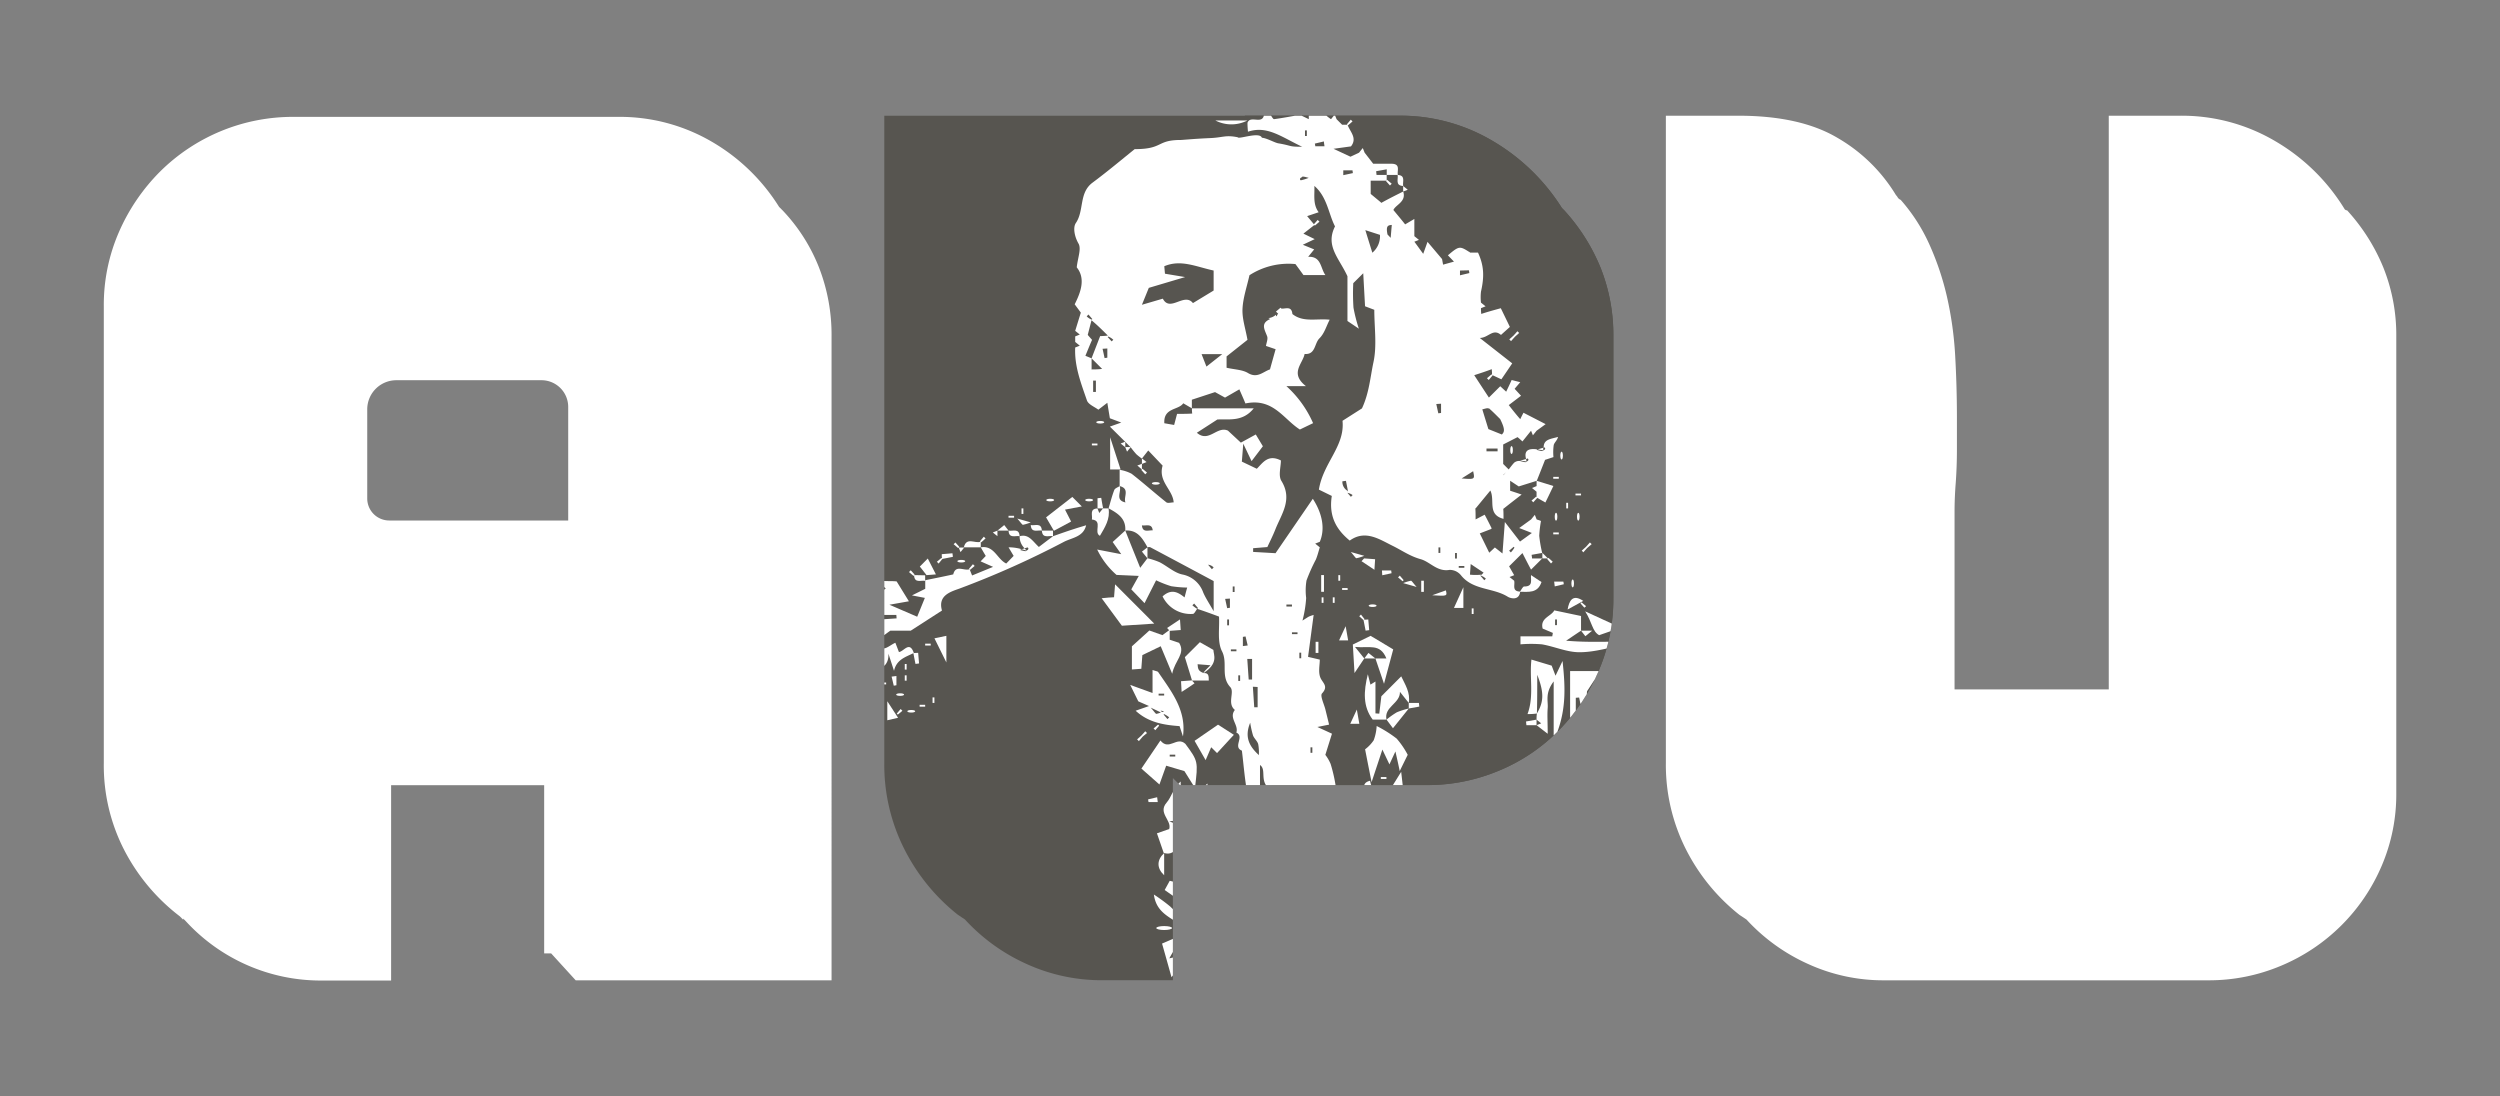<svg id="Capa_1" data-name="Capa 1" xmlns="http://www.w3.org/2000/svg" xmlns:xlink="http://www.w3.org/1999/xlink" viewBox="0 0 581.17 254.79"><rect x="0" y="0" width="581.17" height="254.79" fill="#808080" stroke="none"/><defs><style>.cls-1{fill:none;}.cls-2{fill:#fff;}.cls-3{fill:#575550;}.cls-4{clip-path:url(#clip-path);}</style><clipPath id="clip-path"><path class="cls-1" d="M363.64,48.9a44.86,44.86,0,0,1,8.43,13.31,42.12,42.12,0,0,1,3,16v60.83a42.12,42.12,0,0,1-3.39,16.84,45.28,45.28,0,0,1-9.24,13.85,41.93,41.93,0,0,1-13.85,9.37,43,43,0,0,1-17,3.4h-57.3l-1.63-1.63v47h-16.3a42,42,0,0,1-17.79-3.81,43.78,43.78,0,0,1-14.26-10.32l-.82-.54v0l-.81-.54a45.61,45.61,0,0,1-12.49-15.35,43.4,43.4,0,0,1-4.62-20V26.9H325.08a42.09,42.09,0,0,1,22.13,6A47.28,47.28,0,0,1,363.1,48.36Z"/></clipPath></defs><path class="cls-1" d="M132.09,115v4.83c-2.26-.08-4.5-.22-6.79-.22q-6.26,0-12.09.28l-11.27.54q-4.62.27-8.69.41t-7.88.13V88.69h46.72V115Z"/><path class="cls-2" d="M545.63,48.9a44.86,44.86,0,0,1,8.43,13.31,42.12,42.12,0,0,1,3,16V184.43a42.12,42.12,0,0,1-3.39,16.84,43.76,43.76,0,0,1-23.36,23.22,43,43,0,0,1-17,3.4H438.08a42,42,0,0,1-17.79-3.81A43.78,43.78,0,0,1,406,213.76l-.81-.54v0l-.82-.54a45.76,45.76,0,0,1-12.5-15.35,43.52,43.52,0,0,1-4.61-20V26.9h16.84q14.4,0,23.08,5.16a38.26,38.26,0,0,1,13.58,13.31,2.18,2.18,0,0,1,.41.55,1.48,1.48,0,0,0,.68.54,41.06,41.06,0,0,1,6.65,10.32A64.69,64.69,0,0,1,452.61,69a82.28,82.28,0,0,1,1.9,13.58q.4,7.07.41,14.12v7.88c0,2.54-.09,5.07-.27,7.61q-.28,3.53-.28,6.78v41.29h35.85V26.9h16.57a42.8,42.8,0,0,1,22.28,6,46.11,46.11,0,0,1,16,15.75A.78.78,0,0,0,545.63,48.9Z"/><path class="cls-3" d="M363.64,48.9a44.86,44.86,0,0,1,8.43,13.31,42.12,42.12,0,0,1,3,16v60.83a42.12,42.12,0,0,1-3.39,16.84,45.28,45.28,0,0,1-9.24,13.85,41.93,41.93,0,0,1-13.85,9.37,43,43,0,0,1-17,3.4h-57.3l-1.63-1.63v47h-16.3a42,42,0,0,1-17.79-3.81,43.78,43.78,0,0,1-14.26-10.32l-.82-.54v0l-.81-.54a45.61,45.61,0,0,1-12.49-15.35,43.4,43.4,0,0,1-4.62-20V26.9H325.08a42.09,42.09,0,0,1,22.13,6A47.28,47.28,0,0,1,363.1,48.36Z"/><path class="cls-3" d="M372.07,62.21a44.86,44.86,0,0,0-8.43-13.31l-.54-.54a47.28,47.28,0,0,0-15.89-15.48,42.09,42.09,0,0,0-22.13-6h-35.7c3,5.83,3.9,13,1.43,21.26a103.13,103.13,0,0,1-7.36,17.76c0,20.22-.16,41.29.5,62.39a33.82,33.82,0,0,1,1,7.05c.67,16.35,5.48,31.78,10.66,47.17h35.95a43,43,0,0,0,17-3.4,41.93,41.93,0,0,0,13.85-9.37,45.28,45.28,0,0,0,9.24-13.85,42.12,42.12,0,0,0,3.39-16.84V78.24A42.12,42.12,0,0,0,372.07,62.21Z"/><g class="cls-4"><path class="cls-2" d="M310.61,192.25a8.66,8.66,0,0,0-.45-1.45c-.07.44-.13.83-.22,1.31A2.81,2.81,0,0,1,310.61,192.25Z"/><path class="cls-2" d="M354.78,106.71c-.49.12-1,.29-1.45.45h0a5.47,5.47,0,0,1,1.53.13A3.55,3.55,0,0,1,354.78,106.71Z"/><path class="cls-2" d="M358.77,104.09a12.17,12.17,0,0,0-1.3.4,10.88,10.88,0,0,1,1.3.23A2.64,2.64,0,0,1,358.77,104.09Z"/><path class="cls-2" d="M352,135l-1.08-.86,1.08-.43c-.39-.67-.77-1.34-1.18-2.06l3.1-3.08c.67,1.31,1.31,2.58,2,3.85l2.59-2.59h-2.36c0-.28-.07-.57-.1-.85l2.46-.44a30.11,30.11,0,0,1-.69-4,28.44,28.44,0,0,1,.4-3.39c0-.11-.65-.27-1-.4l-.42-1.07-.87,1.07-2.76,2,2.94,1.15-2.76,2-3.52-4.55c-.2,2.67-.35,4.62-.55,7.32l-1.77-1.4-1.31,1.22L344,124l2.58-1c-.1.09.21-.13.18-.19-.5-1-1-2-1.62-3.16l-2.11,1.1c0-1,0-1.81-.06-2.53l.2-.19,0,0c1.06-1.29,2.08-2.53,3.29-4,1.13,2.32-.77,5.58,3.06,6.59,0-.84,0-1.63-.06-2.35l.05,0c1.35-1.08,2.66-2.09,4.22-3.3-1-.35-1.77-.6-2.67-.89v-2.32l2,1.32,4.19-1.31c.58-1.44,1.15-2.88,1.93-4.87l1.95-.64a12,12,0,0,1,.06-2.79c.14-.61.83-1.09,1-1.9-1.71.5-3.44.53-3.33,2.57L359,104c.18,0,.44.47-.25.71,0,.3-.79.07-1.57-.15l.27-.08c-2.26-.35-3.19.34-2.69,2.22.12,0,.23-.09.36-.11s.44.46-.25.7c0,.3-.76.08-1.53-.13a1.89,1.89,0,0,0-1.31.37c-.48.49-.87,1.06-1.31,1.6a14.29,14.29,0,0,0-1.22,1.35h0s0-.07,0-.11l1.23-1.23-1.29-1.29v-4.52l3.34-1.71c.26.21.7.59,1.14,1l2-2.49c.14.35.29.71.43,1.07l.86-1.07,2.1-1.53-5.15-2.65c-.34.65-.57,1.11-.75,1.5l0,0c-.87-1-1.68-2-2.67-3.28L353.59,92l-1.49-1.62,1.31-1.53-2-.51c-.44,1-.86,1.84-1.27,2.72l-1.38-1.27-2.64,2.63c-1.07-1.62-2.07-3.15-3.41-5.2,1.54-.5,2.84-.92,4.07-1.4h0a10.26,10.26,0,0,1,.07,1.32l-.12-.11-1.06.9c.14.14.28.27.41.41l.9-1.06a.94.94,0,0,0-.1-.1l2.14,1c.64-.93,1.41-2.07,2.52-3.71L344,78.56c2,0,3.05-2.31,4.93-.7L351,76l-2.11-4.35c-1.56.43-3.09.85-4.54,1.33h0a9,9,0,0,1-.07-1.34l1.07-.43-1.07-.86a11.41,11.41,0,0,1,0-2.55c.82-3.6.68-6.08-.69-9.08-.64,0-1.28,0-1.84,0l-.2-.19-.06,0c-2.19-1.38-2.34-1.33-4.9.82L338,60.82l-2.53.7s-.22-1.21-.24-1.3l-3.38-4c-.27.76-.53,1.51-1,2.79-.81-1.1-1.44-2-2.06-2.82l1.07-.42-1.07-.87v-4l-2.14,1.26c-.78-1-1.7-2.09-2.73-3.34.53-1.25,3.06-1.91,2.28-4.3-1.72.86-3.44,1.72-5.09,2.64l-.19-.19,0,0-2.28-1.89V42h3.7l-.12.12.9,1c.14-.13.27-.27.41-.41l-1.06-.9-.11.12V40.66H320l-.09-.86,2.46-.44v1.3h2.58c-.19-1,.64-2.48-1.29-2.59h-4.43l-2-2.58c-.14-.36-.28-.72-.43-1.07-.29.35-.58.71-.86,1.07l-2,.94L310,34.59l4.06-.56c1.52-1.93-.2-3.36-.79-5a.94.94,0,0,0,.1.1l1.05-.9-.4-.41-.9,1.06.11.12H312l-1.29-1.29-.43-1.08-.86,1.08a11.46,11.46,0,0,1-1.28-1,20.27,20.27,0,0,1-1.31-1.6V23.86l-1.29,1.29h-1.29V27.7l-2.07-1c-1.79.31-3.89.72-6,1-.27,0-.64-.8-1-1.23H294c-.18-.89-.34-1.7-.36-1.8l-2.55,1c.17.23.33.47.5.71l2.27.17c-.27,2.6-3.21.12-3.86,2,0,.42,0,.84.11,2.07,4.46-1.49,7.74,1.2,12.61,3.5-3.23,0-2.19-.21-5.42-.78-.84-.07-2.75-1.23-3.95-1.32-.56-1.48-5.41.44-5.62-.11-2.91-.59-3.41.09-6.58.2-3.76.17-6.37.44-6.65.43-5.74,0-4,2.13-10.72,2.13-2.73,2.18-6.18,5.1-9.8,7.79-3.21,2.38-1.9,6.49-3.89,9.4-.67,1-.35,3.06.63,4.77.7,1.22-.19,3.34-.41,5.52,2.06,2.58,1,5.66-.48,8.59.59.8,1.07,1.44,1.43,1.94-.49,1.57-.9,2.9-1.31,4.23l1.07.86-1.07.43v1.29l1.07.87-1.07.42c-.21,4.35,1.36,8.33,2.73,12.31.33.94,1.79,1.49,2.65,2.15l2.09-1.61c.27,1.68.46,2.84.59,3.6l2.65,1-2.65.94,3.57,3.54,1.29,1.29a20.15,20.15,0,0,0,1.3,1.6,12.46,12.46,0,0,0,1.28,1l1.48-1.88,3.34,3.52c-1.09,3.72,2.37,5.57,2.57,8.55-.56,0-1.33.24-1.68,0-2.73-2.17-5.34-4.51-8.09-6.65a8.73,8.73,0,0,0-2.79-.92V113c2.49.6.81,2.59,1.36,3.8h0c-2.54-.54-.85-2.53-1.35-3.8-.43.29-1.09.5-1.25.9-.54,1.39-.9,2.84-1.33,4.27,2.07,1.13,4.07,2.33,3.88,5.16,2.83-.19,4,1.81,5.16,3.88.22,0,.47-.08.64,0q7.39,3.93,14.75,7.87v7c-1.16-2-1.92-3.15-2.44-4.37a6.43,6.43,0,0,0-4.89-4.17c-1.86-.42-3.46-1.93-5.23-2.84a17.69,17.69,0,0,0-2.83-.93L265.06,132c-1.36-3.39-2.42-6-3.47-8.67L258.66,126l2,2.83-5.6-1.08a18.41,18.41,0,0,0,4.5,5.9l5.17.23c-.82,1.49-1.3,2.33-1.74,3.13l3.08,3.21c.9-1.79,1.79-3.54,2.69-5.32a25.57,25.57,0,0,0,3.49,1.37,26,26,0,0,0,3.73.32c-.29,1.06-.44,1.64-.61,2.29-1.64-1.35-3.16-2-5.11-.24a7.2,7.2,0,0,0,7.05,4.07c.35,0,.68-.81,1-1.17a7.06,7.06,0,0,1-1.12-.83l.41-.41.9,1.06-.19.18c1.73.56,3.41,1.18,5.07,1.8.16,2.7-.45,5.83.7,8.07,1.39,2.72-.39,5.81,1.92,8.32,1.07,1.17-.8,3.78,1.07,5.31-1.47,1.86.94,3.46.34,5.26,2,.92-.9,3.34,1.29,4.2.43,3.49.68,7,1.37,10.43.34,1.68.89,3.18-.08,4.76,2.71,2,.75,5.08,1.91,7.62s.53,5.81.67,8.76c0,.64-.26,1.65.05,1.88,1.73,1.28,1.6,3.18,1.14,4.65-.51,1.62,2,2.47.5,4.36-.6.74.79,2.88.86,4.41a96.36,96.36,0,0,0,1.13,13.07c.9,5,.2,10.2.2,15.57-2.49,0-4.61-.06-6.72.06-.37,0-.69.81-1,1.24,35.75,0,45.2-12.49,41.82-10.52l-1.21-1.21-2,2.68h-3.76c-2.61,2.8-6.14,3.3-10.11,4.1,0-5-1.05-9.67-1.52-14.44-1.15-1.29-2.08-3-3.51-3.77a7.1,7.1,0,0,1-3.18-3.27c-.83-1.54-3.23-2.23-4.94-3.29l-2.28-1.89c-.5-4.55-.76-9.51-1.68-14.34-.85-4.46-2.59-8.77-2.29-14.37,2.88,5.47,4.38,10.24,3.52,15.7L310.69,218c0,2.7-.17,5.07.05,7.4a64,64,0,0,0,1.24,6.52h2.46c-2.89-4.89.66-10.53-2.46-15.33,0-.21-.08-.47,0-.63,2.68-4.77.54-9.83,1.44-15.19L311.08,202c-1.27-2.26,1.08-2.8,2.06-4.31-2.66-1.49.08-4.8-2.53-5.44a.35.35,0,0,1,0,.11c0,.18-.46.44-.7-.25-.3,0-.08-.79.15-1.56,0,.08,0,.16.07.25a27,27,0,0,0,.48-7.31,35.38,35.38,0,0,0-1.28-5.89,9.67,9.67,0,0,0-1.23-2.12l1.54-4.92L306.25,169l2.72-.55c-.27-1.13-.57-2.35-.87-3.56s-1.27-3.16-.77-3.69c1.6-1.72.08-2.45-.41-3.74s-.11-2.82-.11-4.12l-2.73-.64c.43-3.19.85-6.4,1.3-9.75a9.62,9.62,0,0,0-1.07.37c-.32.16-.6.37-1.53.95a26.91,26.91,0,0,0,.86-5.26,14.16,14.16,0,0,1,.08-4.07,41.24,41.24,0,0,1,2.18-4.87c.38-.91.61-1.88.91-2.83l-1.07-.87,1.07-.42c1.25-2.91.66-6.49-1.62-10l-8.67,12.65-5.21-.3v-.86l3.31-.27c.56-1.22,1.27-2.61,1.84-4.05,1.43-3.63,4.1-7,1.42-11.34-.75-1.21-.11-3.27-.11-4.74-3-1.52-4.21.55-5.6,1.93l-3.48-1.66c.08-1,.17-2.18.33-4.17l1.93,4.06,2.63-3.46L291.93,101l-3.47,1.9-3-2.79c-2.54-1.17-4.46,2.91-7.23.49L283,97.52c2.72-.14,5.89.6,8.45-2.59H277.09a7.78,7.78,0,0,0,.06,1.21h0c-1.1.07-2.14.07-3.52.07l-.68,2.58-2.28-.4c-.22-3.67,3.31-3,4.4-4.64l2,1.17v-2l5.39-1.77,2.32,1.28,3.33-1.92c.46,1.06,1,2.26,1.41,3.28,6.46-1.35,8.85,3.65,12.66,6.06l3.07-1.48a25.18,25.18,0,0,0-6.21-8.61h4.54c-3.81-3-.76-5.15-.3-7.47,2.57.2,2.25-2.45,3.44-3.63s1.58-2.8,2.39-4.34C306,74,302.93,75,300.44,73l0,0c-.18-2-1.66-1.14-2.57-1.27l-.19-.2-1.06.9.41.41.14-.16c-.28.66-.55,1.24-.55.48a3.08,3.08,0,0,1-1.79.79,1.12,1.12,0,0,1,.43.23l0,0c-2.31,1-1.25,2.47-.69,4,.23.62-.16,1.48-.27,2.24l2.24.76c-.46,1.65-.89,3.17-1.31,4.69-1.63.56-2.94,2.14-5.09.86-1.31-.8-3.1-.81-5-1.24V82.85L290,79c-.47-2.64-1.26-4.91-1.16-7.15.11-2.57,1-5.11,1.62-7.87a16.71,16.71,0,0,1,10.69-2.59c.48.65,1.11,1.51,1.86,2.55h5.1c-1.18-1.61-.91-4.39-4-4.24.67-.82,1-1.25,1.4-1.72l-2.65-1.08,2.77-1.31L303,54.31l2.55-2a.8.8,0,0,0,.13.13l1.05-.9c-.13-.14-.27-.27-.41-.41l-.88,1-1.57-1.89,2.68-.9c-1.39-1.87-.91-4-1-6.12,3,2.58,3.3,6.55,4.8,9.41-2.31,4.56.95,7.35,2.89,11.59v10.4l2.65,1.79a36.46,36.46,0,0,1-1.25-4.89,49.2,49.2,0,0,1-.05-5.69l2.32-2.31c.15,2.82.29,5.26.42,7.68l2.15.82c0,4.14.64,8.3-.19,12.15-.75,3.49-1,7.19-2.68,10.77l-4.52,2.88c.6,5.91-4.51,9.78-5.49,16l3,1.47c-.75,4.77,1.1,7.86,4.17,10.38,3.62-2.62,6.95-.26,10,1.23,2.15,1.06,4,2.4,6.49,3.09,2.22.62,3.84,3,6.74,2.49a3.37,3.37,0,0,1,2.62,1.24c2.79,3.53,7.47,2.87,10.88,5,.58.37,2.66,1,2.89-1.19C351.4,137.46,352.23,136,352,135Zm-.12-7.89a1.9,1.9,0,0,1,.18.2,7,7,0,0,1-.83,1.11l-.41-.4Zm-98.85-54,.9,1.06a1.85,1.85,0,0,0-.14.14v0a3.58,3.58,0,0,1-1.17-.76Zm1.73,18h-.64V88.47h.64Zm-1-5.17V83.3l-1.44-.59c.52-1.24,1-2.47,1.55-3.7-.48-.55-.9-1-1-1.17.32-1.26.6-2.32.87-3.39,1.34,1.11,2.57,2.33,3.8,3.56a16.39,16.39,0,0,1-1.79.12l-2,5.17,2.46,2.46A18.31,18.31,0,0,1,253.83,85.88Zm3.66-2.79-.64.09c-.15-.72-.31-1.44-.47-2.16l1.11-.07Zm1-3.79-.91-1,.13-.13h0a3.58,3.58,0,0,1,1.17.76Zm7,42.76c1,.19,2.36-.54,2.55,1.17C266.93,123.24,265.57,123.91,265.46,122.06ZM306,234.48h.43v1.29H306Zm-.21,8,.8,0c.1,1.56.21,3.12.31,4.68l-1.11.09ZM299,227.91c.05-1.18.05-2.48.05-3.77l-1.07-.87,1.07-.42v1.29c1.77,1.3,1.77,2.58-.05,3.77,1.67,3.64,2,12,.74,22.69-1.13-2.8-.52-5.08-.68-7.26-.28-3.92.66-7.93-1.2-11.77C297.44,230.67,297,228.63,299,227.91Zm11.68-24H312v.43h-1.29Zm-2.55,7L307,211v-2.14l.64-.09C307.83,209.48,308,210.21,308.14,210.93Zm-1.33-4.45h1.29v.43h-1.29Zm-2.15-32.73h.43V175h-.43Zm-2.59-22h.43v1.29h-.43Zm-.43-4.31h-1.29V147h1.29Zm-2.58-6.89h1.29V141h-1.29Zm-4.59,49.76c-.2-.46-.35-1-.59-1.39-.35-.62-.77-1.2-1.46-2.28H295c.08,1.12.17,2.26.26,3.4Zm.68-7-2.23,2.79v-8.24C294.51,178.91,292.7,181.63,295.15,183.38Zm-2.51-7.77c-2-1.85-3.46-4-2-7.51a22.11,22.11,0,0,0,.67,3c.31.73,1.06,1.33,1.21,2.06A11.14,11.14,0,0,1,292.64,175.61Zm-.27-15.82v4.72l-.79,0-.32-4.78Zm-1.29-1.74-.79,0-.33-4.78h1.12Zm-2.14-9.91.62-.1.5,2.1-1.12.14ZM287.86,157h.43v1.29h-.43Zm-1.29-20.67H287v1.29h-.43Zm-.43,14.64h1.29v.43h-1.29Zm-.43-5.6h-.43V144h.43Zm.21-6.22v2.14l-.64.09c-.16-.72-.31-1.44-.47-2.16Zm-4.19-6.82-.89-1.05h0a2,2,0,0,1,1.29.63ZM270.32,69.43l-4.86,1.42,1.6-3.93,8.44-2.51-4.68-.78c-.06-.61-.11-1.19-.16-1.74,3.85-1.64,7.36.11,11.47,1v4.65l-4.81,2.92C275.31,67.9,272,72.68,270.32,69.43Zm10.14,15.79-1.13-2.89h4.8Zm22.91-54.9h.43v1.29h-.43Zm-.95,11.59c-.19,0-.45-.46.24-.71,0-.3.79-.07,1.57.15A11.09,11.09,0,0,1,302.42,41.91ZM305.76,34c0-.21-.07-.41-.1-.62l2.11-.5c0,.37.09.74.13,1.12Zm6.51,6.72,0-1.12h2.14l.09.64Zm1.11,73.59h-.11l.1-.1S313.38,114.26,313.38,114.29Zm-.49-2.53c.16.79.31,1.59.47,2.38a2.43,2.43,0,0,1-1.3-2.27Zm1.15,3.72-.81-.94a3.07,3.07,0,0,1,1.21.53Zm5-56.71c-.5-1.62-1-3.18-1.64-5.29l3.4,1.1A5,5,0,0,1,319,58.77Zm4.27-3.48-.76-.8c-.4-2,.09-2.15,1-2.22C323.46,53.25,323.39,54.08,323.29,55.29Zm11.52,73.23h-.43v-1.29h.43ZM335,96l-.64.08c-.16-.72-.31-1.44-.47-2.16l1.11-.07Zm13.14,8.92h-2.58v-.65h2.58Zm-2-10c.91.79,1.74,1.65,2.6,2.5,1.25,2.51.95,3,.4,3.59L346,99.75c-.37-1.21-.87-2.81-1.41-4.59C345,95.1,345.85,94.73,346.13,95ZM341.5,62.84c0,.22.05.43.08.64L339.4,64c0-.37,0-.74,0-1.11Zm-2.82,67h-.43v-1.29h.43Zm1.73,2.16h-1.3v-.43h1.3Zm-.67-20.75,2.72-1.71C342.87,111.46,342.87,111.46,339.74,111.22Zm5.31,23.64-.9-1.05.25-.25a12.65,12.65,0,0,1-2.68,0c.06-.91.11-1.6.17-2.47l3,2c-.22.23-.43.46-.65.68a3.21,3.21,0,0,1,1.18.73Z"/><path class="cls-2" d="M279.68,250l1.29,1.3h1.29c.44-1.61.89-3.22,1.37-5C279.79,245.48,281.3,249.21,279.68,250Z"/><path class="cls-2" d="M275.8,250l1.29,1.3h2.59V250l-3.88-1.29Z"/><path class="cls-2" d="M238.2,127.47c-.23.07-.45.13-.67.21.34.09.67.17,1.1.31C238.44,127.79,238.34,127.64,238.2,127.47Z"/><path class="cls-2" d="M244.79,124.65l-3.29,2.5c-1.47-1.35-2.35-3.08-4.47-2.5a3.77,3.77,0,0,0,1.17,2.82,4.88,4.88,0,0,1,.65-.2c.19,0,.45.46-.22.72,0,.28-.82.06-1.6-.16.17,0,.34-.09.5-.15a10.74,10.74,0,0,0-3.08-.45l1.19,2L233.92,131c-2.12-1-2.81-4.3-5.93-3.76.39.67.77,1.35,1.17,2l-1.2,1.26,2.9,1.28-4.88,2c-.29-.72-.43-1.07-.56-1.42l.1.1,1.06-.9-.41-.4-.9,1.05.12.12c-1.27.47-3.23-1.16-3.79,1.2l0,0c-2.21.49-4.36.92-6.51,1.35v2L212,138.41l3,.58-1.78,4.38-6.46-2.79,4.53-.8-2.85-4.62c-1.75-.19-3.63.17-4.53-.61-2.22-1.94-3.76-.33-5.53.41l.1-.09-.9-1.06-.41.41,1.05.9.09-.09c-.31.44-.6,1.16-.94,1.19-1.65.13-3.31.06-5.08.06-.88,2.82-4.95,2.05-5.42,4.92a22.49,22.49,0,0,1,4.14,2.33c-3,1.08-3.55-.65-4.14-2.33-2.2-.26-3-1.63-2.74-3.63h0c2.8-.38,4.81-1.41,6.14-3.57a8.39,8.39,0,0,0-6.48,3.57H182c-.24.7-.46,1.47-.77,2.2-.39.91-.85,1.79-1.27,2.67l2.7,4.93c-2.44,2.22-.56,5.16-1.12,7.15l4.3,8.46,6.49,4,2.1-1-3.52-2.79,6,1.08c.11-2,.23-4,.35-6.07H198c.18,1.75.35,3.51.55,5.42l2.58-.65c-.51-1.09-.92-1.95-1.37-2.89l1-1.75,0,0a14,14,0,0,0,2.29-.48c.08-2.65,3.67-2,3.48-5.9l1.3,4c.6-2.67,2.71-3.2,4.5-4.11.16.83.32,1.67.49,2.5l.83-.11-.21-2.47-1,.05,0,0c-1-2.92-2.3-.36-3.47-.23-.27-.72-.55-1.44-.83-2.16-1.63.7-3.3,2.81-4.31-.37-2.26.92-4.06,2.19-5.92,2.28-2,.1-4.07-.9-6.11-1.42a34.3,34.3,0,0,0-5.88.6l-1.7-3.45c.23-.17.39-.4.56-.4,1.7,0,3.4,0,4.59,0l4.22,2.23c3.2-1.53,6.52-1.32,10.24.18a36.45,36.45,0,0,1,3.15-2.46h4.74l7.26-4.68c-1-3.48,1.94-4.35,4.05-5.1a209.16,209.16,0,0,0,24.36-10.9c1.86-.94,4.48-1.13,5.1-3.82-.93.29-1.87.55-2.79.86C248.09,123.48,246.44,124.07,244.79,124.65Zm-44.16,28.66v2.14l-.63.09-.48-2.18Zm5.27-16.51-.94.81a2.91,2.91,0,0,1,.54-1.22Zm-1.18.77-.1-.1.09,0Zm-8.51,3.75-.4-.4,1.05-.9.13.12h0A3.78,3.78,0,0,1,196.21,141.32Zm3.59,2.49c0-.21-.07-.41-.1-.62l2.1-.5c0,.37.1.75.14,1.12Zm2.38-5.86,2.38-.47a2.43,2.43,0,0,1-2.27,1.3C202.25,138.51,202.22,138.23,202.18,138Zm1.54,6.12-.06-1.12h4.71l.06.8Z"/><path class="cls-2" d="M277.05,240.2l1.57-.64c1.67,1.63,1.94,4.47,4.5,4.76.54-2.2,1.07-4.35,1.73-7.07l-5.12-2.18,6.63-6.63-3.93-.8c.52-2.9,1-5.49,1.32-7.4l-3.3-3.8-2.84-.15-1.81-3.78c-1.77.46-2.69-.76-3.78-1.79a41.55,41.55,0,0,0-3.78-2.77c.69,5.39,5.83,5.58,7.9,8.79l-6,2.61c.77,2.73,1.42,5,2.2,7.83,1.39-2,3.66-2.77,3.48-5.33l-4,.94,2.53-4.49a17.58,17.58,0,0,0,3,2.78,13.82,13.82,0,0,0,3.46.87v5.72l-.75-.59-1.19,3.27c-.43-2.82-.69-4.45-.93-6l-3.47,6.76c0,.59.13,2,.23,3.58,1.92-.91,2.42-3.85,4.85-2.39l-1.71,3.37c-2.09.1-4.33,0-4.68,3.26.39.22.86.48,1.27.69a7.55,7.55,0,0,1,.83-1.12l.41.41-1.06.9-.18-.19a9.12,9.12,0,0,1,.07,1.35l4.73,1.75Zm3.15-3,.9,1.06-.25.25a2,2,0,0,1,1.29.63l-.41.41-.9-1.06.26-.25a2,2,0,0,1-1.29-.63Z"/><path class="cls-2" d="M281,185.75c-.08-1-.17-2-.32-3.6l-6.21,5.62v-6.1c-1.75,1.5-2.09,3.56-3.26,4.9-2.13,2.43,1.25,4.12.59,6.15l-2.85,1c.56,1.63,1.08,3.12,1.57,4.54,2.5.85,3.13-1.73,4.76-2.4.94,1.63,1,4.26,4.1,3.55v-7.95l-2.91,1.33-4.65-1.86,4-.44Z"/><path class="cls-2" d="M271.1,178l4.24,1.26q.9,1.43,2.45,3.91c.75-6.19.75-6.19-2.22-10.24-2-1.88-3.8,1.72-5.81-.79l-4.42,6.53,4.19,3.7Zm.82-2.56h1.29v.43h-1.29Z"/><path class="cls-2" d="M274.21,168.8c.31.93.55,1.66.79,2.4.85-6.07-2.67-10.42-5.75-14.95-.14-.21-.56-.23-1.32-.5v5.35l-5.19-1.88c.93,1.89,1.5,3.06,1.88,3.82l2.49,1.09L264,165.22C267,168,270.64,168.54,274.21,168.8Zm-2.81-1.63-.9-1.06.1-.11a5.78,5.78,0,0,1,1.2.76Zm-.77-1.78-.44.14C269.42,165.06,270,165.21,270.63,165.39Zm-1.29-4.13h1.29v.43h-1.29Zm.53,4.37a5.76,5.76,0,0,1-1.05.32c-.18,0-.44-.46-1.32-1.45C268.57,165,269.29,165.34,269.87,165.63Z"/><path class="cls-2" d="M267.19,146.57l-4.06,3.68v5.38l2.19-.16c.08-1.11.16-2.12.24-3.18l4.27-2.06,2.67,6.4c.59-3.11,3.18-4.66,1.61-7.19l-2.19-.73v-2.06h0l2.56-.19c-.06-.91-.11-1.6-.17-2.47l-3,2,.48.51-1.56,1.15Z"/><path class="cls-2" d="M280.09,215.67c1-2,1.67-3.39,2.31-4.69l-4.55-8.76-.76.19v4.93a13.13,13.13,0,0,0,1.35,1.23,7.55,7.55,0,0,1,1.12.83l-.41.41-.9-1.06.19-.18c-.49.07-.92.07-1.28.12a7.06,7.06,0,0,1-.83,1.12l-.41-.41,1.06-.9.18.19a9.12,9.12,0,0,1-.07-1.35,17.9,17.9,0,0,0-2.41-1.71,16.73,16.73,0,0,0-2.76-.87l-1.17,2.14,2.4,1.68a7.06,7.06,0,0,1,.83-1.12l.41.41-1.06.9-.18-.19c.93,1.35,1.79,2.64,2.65,3.93h1.83Z"/><path class="cls-2" d="M259.22,135.84c-.13,1.41-.2,2.21-.24,3-.79,0-1.59.12-2.88.23l4.7,6.39,7.53-.49Z"/><path class="cls-2" d="M292.51,215a14.91,14.91,0,0,1-1.17-2.33,24.16,24.16,0,0,1-.46-3.31l-6,2.24v2.87c.95,1.74,1.46,2.68,2,3.58Z"/><path class="cls-2" d="M284.06,190.74c-2.49,1.92-1.9,4.08-1.36,7.22,1.45-3.26,2.91-2.24,4.11-1.3L290,195v-2.6l-1.69-1.69Z"/><path class="cls-2" d="M277.7,172.22c.93,1.64,1.66,2.9,2.57,4.49l1.29-3,1.36,1.36,3.91-4.25-3.68-2.36Z"/><path class="cls-2" d="M290.54,238.21l3.52-1.94-3-1,2.87-1.33c-.09-.61-.18-1.18-.28-1.87h-2.33L284.56,236l4.11,1.75.68-.61Z"/><path class="cls-2" d="M249,121.24l-1.42-2.77,3.91-.74-2.21-2.21-6.1,4.75c.76,1.31,1.26,2.17,1.82,3.12Z"/><path class="cls-2" d="M271.13,240.94c2.43,2.76,1,6.52,4.67,7.75l-1.29-7.75Z"/><path class="cls-2" d="M255.55,119.26c-.14-.36-.28-.72-.43-1.07-1.93.11-1.09,1.6-1.29,2.58,2.65.27.3,3,1.87,3.79,1.17-2,2.42-3.91,2-6.37h-1.29Z"/><path class="cls-2" d="M202.15,166l-2-1.07L194.4,166A6.16,6.16,0,0,0,202.15,166Z"/><path class="cls-2" d="M258.07,101.65v7.49h2.43C259.79,107,259.11,104.86,258.07,101.65Z"/><path class="cls-2" d="M220,154v-6.19l-2.77.58Z"/><path class="cls-2" d="M217.57,133.53c-.71-1.4-1.29-2.53-1.89-3.69l-1.85,1.86,1.56,2Z"/><path class="cls-2" d="M290,28h-7.48A8.13,8.13,0,0,0,290,28Z"/><path class="cls-2" d="M206.27,167.44l2.5-.58-2.5-3.84Z"/><path class="cls-2" d="M270.63,203.47V198.3C268.88,199.93,268.88,201.83,270.63,203.47Z"/><path class="cls-2" d="M284.85,202.82a2,2,0,0,0-.45-.43c-1.51-.79-2.14.53-3,1.29-.16.13-.3.29-.63.62.8.32,1.05.5,1.15.44C282.91,204.12,283.88,203.47,284.85,202.82Z"/><path class="cls-2" d="M274.69,160.85c1.21-.78,2.13-1.37,3-2l-.6-.64H281c0-1.05,0-1.82-1.19-1.74-1.29-.48-1.33-1-1.41-2.06l3,.24c-1,1-1.68,1.61-1.6,1.82,3.5-2.31,2.33-4.2,2.27-5.39l-3.14-1.79-3.49,3.48c.51,1.64,1.08,3.52,1.66,5.4l-2.55.19C274.59,159.29,274.64,160,274.69,160.85Z"/><path class="cls-2" d="M296.47,23.86c-1.93.11-1.09,1.6-1.29,2.58h2.6C297.22,25.33,296.85,24.59,296.47,23.86Z"/><path class="cls-2" d="M273.21,229.63h-3.87v.65h3.87Z"/><path class="cls-2" d="M195.07,134.47l-2.73-1.7C191.93,134.72,191.93,134.72,195.07,134.47Z"/><path class="cls-2" d="M237.81,122a10.8,10.8,0,0,0,1.81-.56l-3.13-.89C237.37,121.56,237.62,122,237.81,122Z"/><path class="cls-2" d="M269,185.33l-2.1.5c0,.21.07.41.1.62h2.14Z"/><path class="cls-2" d="M282.29,190.26c0-.34,0-.67-.05-1l.14.14,1.05-.9-.4-.41-.9,1.06,0,0-2.44.47.12.84Z"/><path class="cls-2" d="M242.2,123.35c.12,1.94,1.61,1.1,2.59,1.3v-1.3Z"/><path class="cls-2" d="M234.45,123.35c.11,1.94,1.61,1.1,2.58,1.3C236.93,122.71,235.43,123.55,234.45,123.35Z"/><ellipse class="cls-2" cx="270.63" cy="215.74" rx="1.83" ry="0.46"/><path class="cls-2" d="M212.5,133.69l.12-.12-.9-1-.41.41,1.06.9.12-.13c.12,1.91,1.6,1.09,2.58,1.28v-1.29Z"/><path class="cls-2" d="M256,115.73l-.86.09v2.37h1.3C256.27,117.37,256.13,116.55,256,115.73Z"/><path class="cls-2" d="M239.62,122.06c.11,1.93,1.61,1.1,2.58,1.29C242.09,121.42,240.6,122.26,239.62,122.06Z"/><path class="cls-2" d="M231.87,123.35h2.58l-1-1.29Z"/><path class="cls-2" d="M278.06,247.4v-2.58h-.64v2.58Z"/><path class="cls-2" d="M208.39,157.15l-1.12.14c.17.71.34,1.41.5,2.11l.62-.1Z"/><path class="cls-2" d="M231.87,124.65v-1.3l-1.07.43Z"/><path class="cls-2" d="M228.11,126.07l1-.9-.4-.41-.9,1.06.11.12c-1.27.47-3.25-1.19-3.86,1.29H228V126Z"/><path class="cls-2" d="M223,127.11l-.9-1-.41.4,1.06.91a.74.74,0,0,1,.12-.13l.42,1.06.86-1.07h-1.27Z"/><path class="cls-2" d="M219.08,129.93l0,0,2.43-.48c0-.27-.07-.55-.1-.83l-2.48.21c0,.34,0,.67.05,1l-.13-.13-1.06.9.41.41Z"/><ellipse class="cls-2" cx="223.47" cy="130.46" rx="0.91" ry="0.3"/><path class="cls-2" d="M215.07,150.06h1.29v-.43h-1.29Z"/><path class="cls-2" d="M210.33,155.66h.43v-1.3h-.43Z"/><path class="cls-2" d="M210.33,158.24h.43V157h-.43Z"/><path class="cls-2" d="M204.73,159.1H206v-.43h-1.29Z"/><ellipse class="cls-2" cx="209.25" cy="161.47" rx="0.91" ry="0.3"/><path class="cls-2" d="M216.79,163.41h.43v-1.29h-.43Z"/><path class="cls-2" d="M213.78,164.27h1.29v-.43h-1.29Z"/><path class="cls-2" d="M208.47,165.88l.25.25,1.06-.9-.41-.41Z"/><ellipse class="cls-2" cx="211.84" cy="165.35" rx="0.91" ry="0.3"/><path class="cls-2" d="M203.3,166.11l.91,1.06.4-.41-1.05-.9-.12.12c-.19-2.09.39-4.28-1.29-6.25V166h1.27Z"/><path class="cls-2" d="M268.57,169.75l.9-1.05-.25-.26-1.05.9Z"/><path class="cls-2" d="M266.64,170.4l-.41-.41-.89,1-1,.89.41.41.89-1.05Z"/><ellipse class="cls-2" cx="255.77" cy="98.16" rx="0.92" ry="0.3"/><path class="cls-2" d="M255.12,103.11h-1.29v.43h1.29Z"/><path class="cls-2" d="M260.51,103.1l1.08.87v-1.29Z"/><path class="cls-2" d="M262,105l.87-1.07h-1.29Z"/><path class="cls-2" d="M266.53,107.42l-1.07-.86v1.29Z"/><path class="cls-2" d="M283.67,196.87l-.25.25.9,1.06c.13-.14.27-.27.41-.41Z"/><path class="cls-2" d="M265.45,109.13l-.12.13.9,1,.41-.4-1.06-.9-.12.11v-1.27l-1.07.42Z"/><path class="cls-2" d="M274.08,200.88v-1.29h-.43v1.29Z"/><ellipse class="cls-2" cx="268.69" cy="112.37" rx="0.91" ry="0.3"/><ellipse class="cls-2" cx="244.14" cy="116.25" rx="0.91" ry="0.3"/><ellipse class="cls-2" cx="253.19" cy="116.25" rx="0.91" ry="0.3"/><path class="cls-2" d="M283.67,234l.41.41.89-1.05,1-.89-.41-.41-.89,1.05Z"/><path class="cls-2" d="M237.9,118.19h-.43v1.29h.43Z"/><path class="cls-2" d="M235.74,119.91h-1.29v.43h1.29Z"/><path class="cls-2" d="M286,248.57l.12.13c-1.9.11-1.08,1.6-1.27,2.58h1.29v-2.57l.11.12,1.06-.9c-.14-.14-.27-.28-.41-.41Z"/><path class="cls-2" d="M294.8,74c-.12,0-.13,0,0,0Z"/><path class="cls-2" d="M364.07,148.94l3.47-2.33V143.2l-6.22-1.31c-.68,1.38-3.36,1.77-2.7,4.24l2.37,1c-.05.26-.09.53-.14.8h-7.39v1.86a29.14,29.14,0,0,1,5,0c2.95.51,5.85,1.86,8.76,1.83,3.58,0,7.14-1.15,10.7-1.83a2.7,2.7,0,0,0,0-.61C373.61,149.11,369.31,149.4,364.07,148.94Zm-2.13-3.62h-.43V144h.43Z"/><path class="cls-2" d="M361.61,157.08c-.39-1-.67-1.76-.9-2.34l-4.7-1.41c-.48,4.23.63,8.54-.91,12.66a12.75,12.75,0,0,0,2.18-.12c.08-2.78.08-5.68.08-9,1.61,4.13,1.54,6.27-.08,9a9.26,9.26,0,0,0-.08,1.42l1.08.86-1.08.43,2.59,2c0-2.64-.13-4.32,0-6s-.66-3.43,1.39-6.17v13.8c3-6.52,2.76-12.13,2.06-18.55Z"/><path class="cls-2" d="M324.67,171.69a29,29,0,0,0-4.64-2.92,11.12,11.12,0,0,1-.69,3.32,8.67,8.67,0,0,1-2,2.1c.57,2.92,1,5.08,1.51,7.65.78-2.37,1.53-4.62,2.51-7.59l1.64,3.44,1.39-3c.38,1.68.66,2.89,1,4.56.79-1.62,1.31-2.67,1.86-3.78A19.56,19.56,0,0,0,324.67,171.69Z"/><path class="cls-2" d="M320.64,165.9l-.89-.06v-7.41l-1.16.72c-.2-.8-.4-1.6-.61-2.41-1,4-1.17,7.49,1.13,10.55h3.21c-.66-3,3.21-3.73,3.12-6.46l2.05,2.58c.43-2.41-.88-4.32-1.75-6.18l-4.62,4.63C321,162.9,320.82,164.4,320.64,165.9Z"/><path class="cls-2" d="M323,197h1.91a8,8,0,0,0-.06-1.23,7,7,0,0,1-1.11-.83l.41-.41.9,1.06-.2.18a7,7,0,0,1,1.13.8l-1.07.43v2.67l3.6-.33c-.58-1.82-1.07-3.32-1.65-5.12l-4.53-2.39-4.12,4c.49,1.73,1.15,4,2.16,7.51Zm-3.26.43H321v.43h-1.29Z"/><path class="cls-2" d="M365,169.27c0,.16.26.36.44.44s.29-.09.88-.31v-7.19l.78-.06c.26,1.28.51,2.57.77,3.85h.67c.15-2,.29-4,.39-5.3L372,156h-7C365,160.39,365,164.83,365,169.27Z"/><path class="cls-2" d="M314.49,149.83c.11,1.87.22,3.81.39,6.63l2.27-3.39L315,150.39c3.31.33,5.84-.92,7.29,2.68h-2.55l2,5.89c.89-3.32,1.49-5.6,2.14-8l-5.26-3.15Z"/><path class="cls-2" d="M382.66,147.57c-.39-1.38-.67-2.29-.9-3.22-.5-2-1.65-3.18-3.87-2.9a1.36,1.36,0,0,0,.12-.12c-.29-.36-.6-.71-.9-1.06l-.4.41,1.05.9.13-.12c1.22,1.94,2.31,3.85,0,5.89-.31.28,0,1.22,0,1.85C379.84,149.19,382,149.63,382.66,147.57Z"/><path class="cls-2" d="M320,187.09l1.07-.42a18.85,18.85,0,0,1-1.71-2.41,17,17,0,0,1-.87-2.76c-2.49.61-.8,2.6-1.29,3.88l1.07.86-1.07.43,5.17,5.17c-.43-1.29-.86-2.59-1.3-3.88Z"/><path class="cls-2" d="M325.73,213.63l1.95-2c-.83-2.15.62-4.72-.73-6.95l-2.06.22c.22,1.47.43,2.92.76,5.18C324.52,212.24,324.42,213.36,325.73,213.63Z"/><path class="cls-2" d="M371.75,147.66l5-1.75-8.25-3.79C370.12,144.63,370.14,146.79,371.75,147.66Z"/><path class="cls-2" d="M323.7,204.79l-3,.16a18.17,18.17,0,0,1,1.19,4c.06,1.11-.51,2.26-1,4C324.76,210.48,323.24,207.57,323.7,204.79Z"/><path class="cls-2" d="M380.43,156.33l2.62,1.2v2c1.51-2.57,1.79-5.39.62-6.43Z"/><path class="cls-2" d="M325.73,179.42l-3.5,5.63h4.14C326.16,183.25,326,181.77,325.73,179.42Z"/><path class="cls-2" d="M322.08,232.34c-.2-.14-.58,0-1,0v4.93l2.2-.42C324,234.88,323.61,233.42,322.08,232.34Z"/><path class="cls-2" d="M358.35,135.31l-2.44-1.62c-.11,1.12.57,2.68-1.6,2.65-.32,0-.65.8-1,1.23C355.29,137.56,357.44,138,358.35,135.31Z"/><path class="cls-2" d="M327.49,222.85v-2.64l-5.17.27v2.37l2.58-1.4Z"/><path class="cls-2" d="M322.32,167.29l1.5,2,3.67-4.58a16.73,16.73,0,0,0-2.76.87A18,18,0,0,0,322.32,167.29Z"/><path class="cls-2" d="M340.19,141.32v-4.81L338,141.32Z"/><path class="cls-2" d="M329.75,212.51v-5.17h-.65v5.17Z"/><path class="cls-2" d="M315.59,209.47l3.48,1.94C318.56,209.78,317.9,207.45,315.59,209.47Z"/><path class="cls-2" d="M321.46,225.71a11,11,0,0,0-.49,2.77c2.25-2.33,2.25-2.33,2-4.34A7.63,7.63,0,0,0,321.46,225.71Z"/><path class="cls-2" d="M364.42,141.69l3.64-2C365.56,138,364.76,139.7,364.42,141.69Z"/><path class="cls-2" d="M324.89,189a12.07,12.07,0,0,1,.59,1.39l.76-.27c-.09-1.14-.19-2.28-.27-3.4h-2.54C324.12,187.75,324.54,188.33,324.89,189Z"/><path class="cls-2" d="M312.82,145.57l-1.53,3.3h2.11C313.24,148,313.14,147.41,312.82,145.57Z"/><path class="cls-2" d="M382.89,163.37v-3.64C381.69,161.22,381.69,161.22,382.89,163.37Z"/><path class="cls-2" d="M316,168.26c-.16-.9-.26-1.47-.58-3.31-.8,1.73-1.2,2.61-1.53,3.31Z"/><path class="cls-2" d="M313.4,185.75l.09.92h3.66v-1.29Z"/><path class="cls-2" d="M316.51,130.46l3,2c.06-.86.1-1.56.16-2.46l-2.56-.19Z"/><path class="cls-2" d="M328.78,224.14V228l-.12-.12-1.05.9.4.41.9-1.06-.12-.12C330.54,226.71,330.54,225.44,328.78,224.14Z"/><path class="cls-2" d="M307.78,133.69h-.65v3.88h.65Z"/><path class="cls-2" d="M332.94,138.38c3.51.21,3.51.21,3.18-1.14Z"/><path class="cls-2" d="M375.34,137.41H379C377.48,136.21,377.48,136.21,375.34,137.41Z"/><path class="cls-2" d="M383.2,138.78l2.47-.21-.06-1,.14.13,1.06-.9c-.14-.13-.28-.27-.41-.41l-.9,1.06,0,0-2.44.48Z"/><path class="cls-2" d="M370,159.56c.17.84.33,1.68.5,2.52l.83-.11-.21-2.47Z"/><path class="cls-2" d="M329.94,164.26l-.09-.85h-2.36v1.29Z"/><path class="cls-2" d="M323.41,132.62h-2.15c0,.37.05.74.07,1.11l2.16-.47C323.46,133,323.43,132.83,323.41,132.62Z"/><path class="cls-2" d="M354.75,167.72l.09.86h2.36v-1.29Z"/><path class="cls-2" d="M326.19,43.24c-.19-1,.64-2.47-1.29-2.58C325.1,41.64,324.26,43.13,326.19,43.24Z"/><path class="cls-2" d="M370.13,146.61h-2.59l1,1.29Z"/><ellipse class="cls-2" cx="328.78" cy="191.19" rx="1.83" ry="0.46"/><path class="cls-2" d="M361.43,136.32l2.1-.5c0-.21-.07-.41-.1-.62h-2.14C361.33,135.58,361.38,136,361.43,136.32Z"/><path class="cls-2" d="M330.39,135v2.59H331V135Z"/><path class="cls-2" d="M328,135a10.41,10.41,0,0,0-1.81.55l3.13.9C328.45,135.49,328.19,135,328,135Z"/><path class="cls-2" d="M305.84,151.78h.65V149.2h-.65Z"/><path class="cls-2" d="M317.15,153.07h2.58l-1.61-1.29Z"/><path class="cls-2" d="M328.73,237.58a9.91,9.91,0,0,0-.55-1.81c-.23.78-.45,1.56-.89,3.13C328.27,238,328.76,237.77,328.73,237.58Z"/><path class="cls-2" d="M323.72,242.21c-.16-.84-.33-1.69-.49-2.53l-.84.12c.08.82.15,1.64.22,2.46Z"/><path class="cls-2" d="M315.34,129.77a11.09,11.09,0,0,0,1.81-.56l-3.13-.89C314.9,129.31,315.15,129.8,315.34,129.77Z"/><ellipse class="cls-2" cx="361.73" cy="120.12" rx="0.3" ry="0.92"/><ellipse class="cls-2" cx="366.9" cy="120.12" rx="0.3" ry="0.91"/><path class="cls-2" d="M361.08,124.22h1.29v-.44h-1.29Z"/><path class="cls-2" d="M368.07,128.4l.89-1,1.05-.9-.41-.4-.89,1-1,.9Z"/><path class="cls-2" d="M359.77,129.81l-.12.12c.3.35.6.71.91,1.06l.4-.41-1-.9-.13.12-1.28-1.28v1.29Z"/><path class="cls-2" d="M378.74,132.4h-.43v1.29h.43Z"/><path class="cls-2" d="M311.12,133.69V135h.43v-1.29Z"/><path class="cls-2" d="M325,134.22l1.06.9.25-.25-.9-1.06Z"/><ellipse class="cls-2" cx="365.6" cy="135.63" rx="0.3" ry="0.92"/><path class="cls-2" d="M313.27,136.71H312v.43h1.29Z"/><path class="cls-2" d="M380.34,138.33l-1-.9-.25.25.9,1.06Z"/><path class="cls-2" d="M307.67,140.15v-1.29h-.43v1.29Z"/><path class="cls-2" d="M310.26,140.15v-1.29h-.43v1.29Z"/><ellipse class="cls-2" cx="319.09" cy="140.8" rx="0.91" ry="0.3"/><path class="cls-2" d="M368.72,140.92l-1.06-.9c-.08.08-.17.16-.25.25l.9,1Z"/><path class="cls-2" d="M342.13,142.74h.43v-1.3h-.43Z"/><path class="cls-2" d="M316.38,142.86l-.4.4,1,.9,0,0,.48,2.44.83-.11-.21-2.48-1,.06.13-.14Z"/><ellipse class="cls-2" cx="384.99" cy="143.38" rx="0.3" ry="0.91"/><path class="cls-2" d="M327.26,44.11l-1.07-.87v1.29Z"/><path class="cls-2" d="M385.5,149.07l-1,.89.41.41.89-1.05,1.05-.89-.41-.41Z"/><path class="cls-2" d="M386.06,153.07h.43v-1.29h-.43Z"/><path class="cls-2" d="M372.71,156.52H374v-.43h-1.29Z"/><ellipse class="cls-2" cx="375.94" cy="156.3" rx="0.91" ry="0.3"/><path class="cls-2" d="M350.86,78.89l.41.41.89-1,1-.9-.41-.4c-.3.34-.59.69-.89,1Z"/><path class="cls-2" d="M367.54,168.15h1.29v-.43h-1.29Z"/><path class="cls-2" d="M321,180.64v.43h1.3v-.43Z"/><path class="cls-2" d="M322.1,187.54l-1.08-.87V188Z"/><ellipse class="cls-2" cx="351.39" cy="104.62" rx="0.3" ry="0.92"/><ellipse class="cls-2" cx="363.02" cy="105.91" rx="0.3" ry="0.91"/><path class="cls-2" d="M327.05,200.88h-.43v1.29h.43Z"/><path class="cls-2" d="M361.08,111.29h1.29v-.43h-1.29Z"/><path class="cls-2" d="M322.18,212.63l.9,1.05.41-.4-1.06-.9Z"/><ellipse class="cls-2" cx="324.26" cy="215.74" rx="0.3" ry="0.91"/><ellipse class="cls-2" cx="328.13" cy="215.74" rx="0.3" ry="0.91"/><ellipse class="cls-2" cx="330.72" cy="217.03" rx="0.91" ry="0.3"/><path class="cls-2" d="M356.13,113.44l1.07.87v1.27a1.14,1.14,0,0,0-.11-.11l-1.06.9.41.4.9-1-.09-.1,2,1.15c.5-1,1.06-2.18,1.86-3.84l-3.9-1.21V113Z"/><path class="cls-2" d="M322.32,224.14v-1.29l-1.07.42Z"/><path class="cls-2" d="M367.54,114.74h-1.29v.43h1.29Z"/><ellipse class="cls-2" cx="322.96" cy="229.96" rx="0.3" ry="0.91"/><path class="cls-2" d="M313.27,234.05h1.29v-.43h-1.29Z"/><path class="cls-2" d="M330,235l-.41-.4-.9,1.05.25.26Z"/><path class="cls-2" d="M364.53,116.89h-.43v1.3h.43Z"/><path class="cls-2" d="M266.75,129.81v-2.58l-1.29,1Z"/><path class="cls-2" d="M299.6,24a5.88,5.88,0,0,0-.33,1h5.28C303.15,22.93,301.18,24.23,299.6,24Z"/></g><path class="cls-2" d="M190.35,62.08a41,41,0,0,0-8.43-13.18l-.81-.81a45.17,45.17,0,0,0-15.75-15.21,42.39,42.39,0,0,0-21.73-5.71H68.39A43.8,43.8,0,0,0,37.16,39.94a45.66,45.66,0,0,0-9.51,14,42.33,42.33,0,0,0-3.52,17.24v106.2a43,43,0,0,0,4.75,20.23A45.84,45.84,0,0,0,41.78,213l.54.54.27.27v-.27l.55.55a42.53,42.53,0,0,0,31.78,13.85h16V182.53h35.58v39.11h1.63l5.7,6.25h59.48V78.24A43.12,43.12,0,0,0,190.35,62.08ZM132.09,121H90.49a5.12,5.12,0,0,1-5.12-5.12V95.16a6.77,6.77,0,0,1,6.77-6.77h33.73a6.21,6.21,0,0,1,6.22,6.21Z"/></svg>